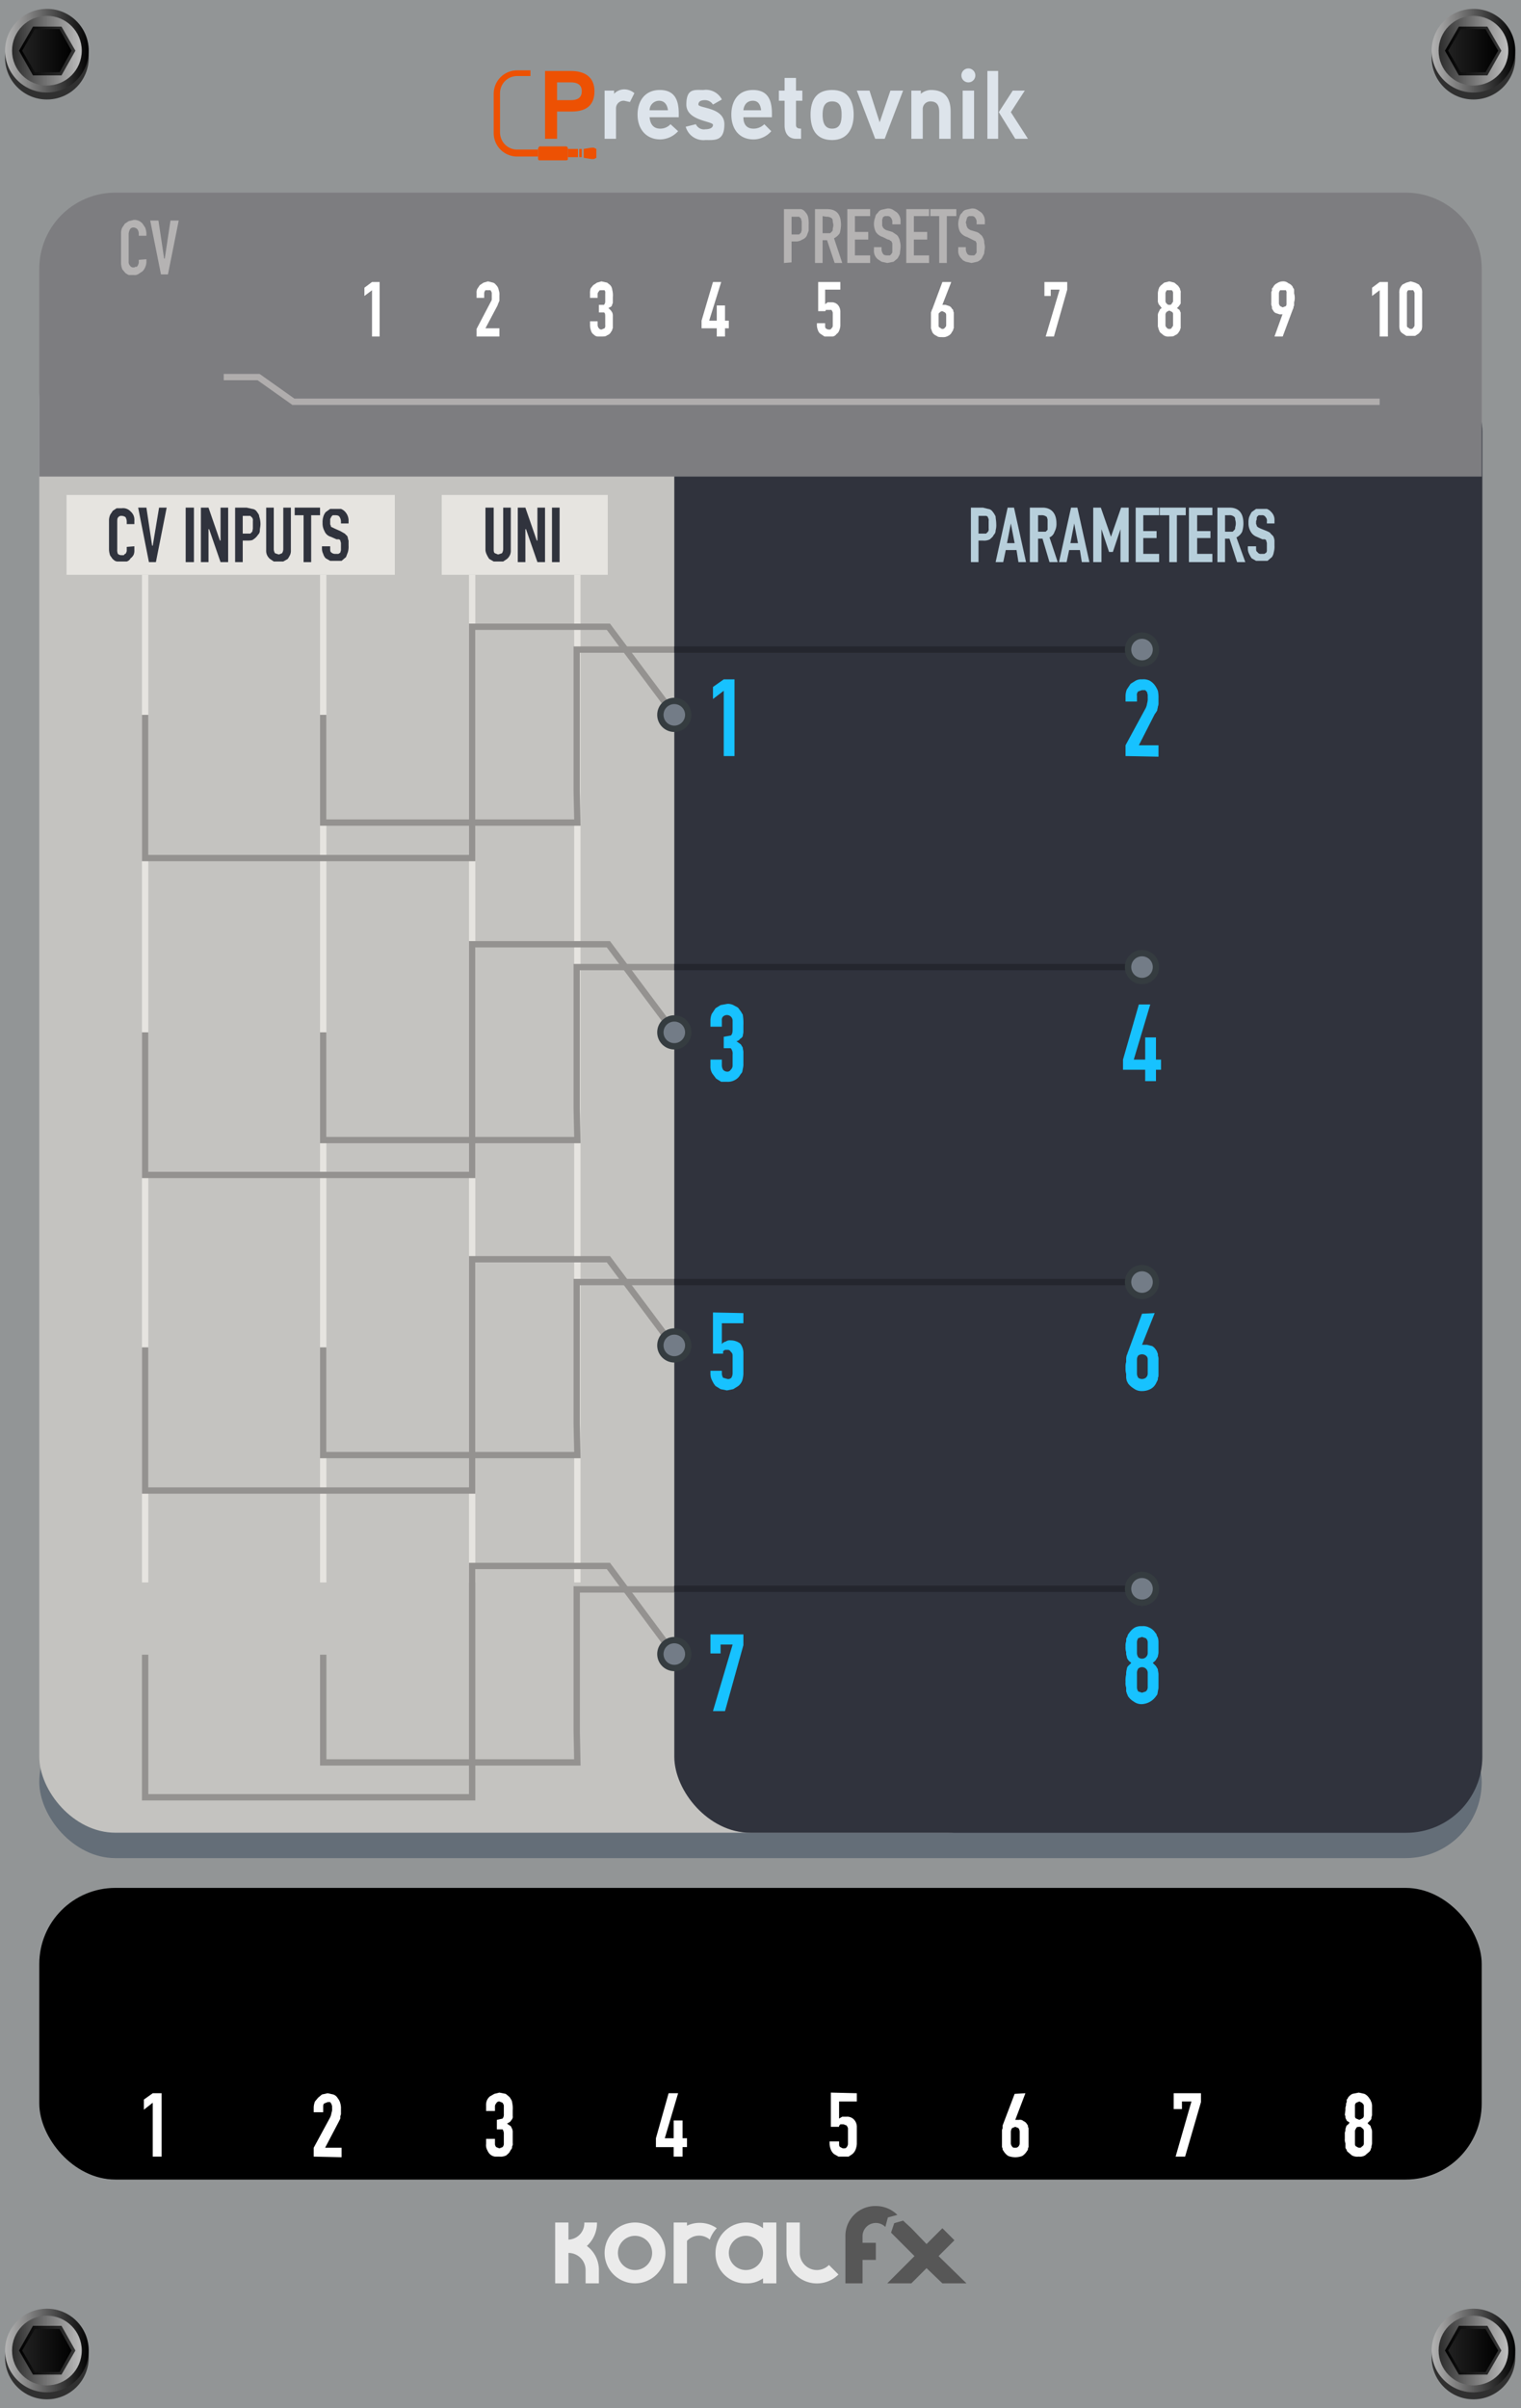 <svg id="95f8a239-7cdf-4f8f-8a7d-9735ee0b19f3" data-name="svg8" xmlns="http://www.w3.org/2000/svg" xmlns:xlink="http://www.w3.org/1999/xlink" viewBox="0 0 240 380"><defs><linearGradient id="69740f21-b1d8-4325-a9e2-f2a5f6c8a3b7" x1="0.78" y1="8.02" x2="14.07" y2="8.02" gradientUnits="userSpaceOnUse"><stop offset="0" stop-color="#b5b5b5"/><stop offset="1"/></linearGradient><linearGradient id="03af7b22-f664-4360-bd1a-6dfc35a432f5" x1="12.94" y1="8.02" x2="1.9" y2="8.02" gradientUnits="userSpaceOnUse"><stop offset="0" stop-color="#bfbfbf"/><stop offset="1" stop-color="#2b2b2b"/></linearGradient><linearGradient id="2e05e60b-076d-48d5-9c9e-afe410bfeec7" x1="11.89" y1="8.02" x2="2.95" y2="8.02" gradientUnits="userSpaceOnUse"><stop offset="0" stop-color="#363636"/><stop offset="1"/></linearGradient><linearGradient id="c269f3cc-ecd1-49ae-b9ef-fd258231bf31" x1="3.5" y1="8.02" x2="11.35" y2="8.02" gradientUnits="userSpaceOnUse"><stop offset="0" stop-color="#212121"/><stop offset="1"/></linearGradient><linearGradient id="0c3f29e9-9086-497e-a694-9e63e00e95cd" x1="0.78" y1="370.86" x2="14.07" y2="370.86" xlink:href="#69740f21-b1d8-4325-a9e2-f2a5f6c8a3b7"/><linearGradient id="c774ef28-f01b-40fa-9c84-8ffa71bc3af4" x1="12.94" y1="370.86" x2="1.9" y2="370.86" xlink:href="#03af7b22-f664-4360-bd1a-6dfc35a432f5"/><linearGradient id="4f1e0106-babc-4803-8a21-4a1ce221ecd0" x1="11.89" y1="370.86" x2="2.95" y2="370.86" xlink:href="#2e05e60b-076d-48d5-9c9e-afe410bfeec7"/><linearGradient id="192e0a8a-0c04-43a8-be07-1bbf8f7b3978" x1="3.5" y1="370.86" x2="11.35" y2="370.86" xlink:href="#c269f3cc-ecd1-49ae-b9ef-fd258231bf31"/><linearGradient id="afdcbed3-4758-46ff-a705-de44ce72efea" x1="225.82" y1="8.02" x2="239.12" y2="8.02" xlink:href="#69740f21-b1d8-4325-a9e2-f2a5f6c8a3b7"/><linearGradient id="09c8a0b4-8751-46b7-8df7-c1af09d3cda7" x1="237.99" y1="8.02" x2="226.95" y2="8.02" xlink:href="#03af7b22-f664-4360-bd1a-6dfc35a432f5"/><linearGradient id="f45f8d45-abc0-43d9-a224-295b34879ea3" x1="236.94" y1="8.02" x2="228" y2="8.02" xlink:href="#2e05e60b-076d-48d5-9c9e-afe410bfeec7"/><linearGradient id="ea86f5df-e260-4dc3-89ff-b44cc9c03de7" x1="228.55" y1="8.02" x2="236.39" y2="8.02" xlink:href="#c269f3cc-ecd1-49ae-b9ef-fd258231bf31"/><linearGradient id="22c99797-a683-4036-834d-9bb1a9048306" x1="225.82" y1="370.86" x2="239.12" y2="370.86" xlink:href="#69740f21-b1d8-4325-a9e2-f2a5f6c8a3b7"/><linearGradient id="2f35f595-1d5d-48c7-985f-eb509092f627" x1="237.99" y1="370.86" x2="226.95" y2="370.86" xlink:href="#03af7b22-f664-4360-bd1a-6dfc35a432f5"/><linearGradient id="24717c78-2d4d-4c99-9f0f-a35334a39975" x1="236.94" y1="370.86" x2="228" y2="370.86" xlink:href="#2e05e60b-076d-48d5-9c9e-afe410bfeec7"/><linearGradient id="4b9b82a9-f4b6-41fd-9d75-ed1644da6b06" x1="228.55" y1="370.86" x2="236.39" y2="370.86" xlink:href="#c269f3cc-ecd1-49ae-b9ef-fd258231bf31"/></defs><title>Presetovnik-Light</title><path id="48ec9b60-3365-497c-8793-e19c12dfab35" data-name="rect817" d="M0,0H240V380H0Z" transform="translate(0 0)" style="fill:#929596"/><circle cx="7.4" cy="9.1" r="6.6" style="fill:#303030"/><circle cx="7.4" cy="8" r="6.6" style="fill:url(#69740f21-b1d8-4325-a9e2-f2a5f6c8a3b7)"/><circle cx="7.4" cy="8" r="5.5" style="fill:url(#03af7b22-f664-4360-bd1a-6dfc35a432f5)"/><polygon points="9.7 4.2 5.2 4.2 3 8 5.2 11.9 9.7 11.9 11.9 8 9.7 4.2" style="fill:url(#2e05e60b-076d-48d5-9c9e-afe410bfeec7)"/><polygon points="9.4 4.6 5.5 4.6 3.5 8 5.5 11.4 9.4 11.4 11.3 8 9.4 4.6" style="fill:url(#c269f3cc-ecd1-49ae-b9ef-fd258231bf31)"/><circle cx="7.4" cy="372" r="6.6" style="fill:#303030"/><circle cx="7.4" cy="370.9" r="6.6" style="fill:url(#0c3f29e9-9086-497e-a694-9e63e00e95cd)"/><circle cx="7.4" cy="370.9" r="5.5" style="fill:url(#c774ef28-f01b-40fa-9c84-8ffa71bc3af4)"/><polygon points="9.7 367 5.2 367 3 370.9 5.2 374.7 9.7 374.7 11.9 370.9 9.7 367" style="fill:url(#4f1e0106-babc-4803-8a21-4a1ce221ecd0)"/><polygon points="9.4 367.5 5.5 367.5 3.5 370.9 5.5 374.3 9.4 374.3 11.3 370.9 9.4 367.5" style="fill:url(#192e0a8a-0c04-43a8-be07-1bbf8f7b3978)"/><circle cx="232.5" cy="9.1" r="6.6" style="fill:#303030"/><circle cx="232.5" cy="8" r="6.6" style="fill:url(#afdcbed3-4758-46ff-a705-de44ce72efea)"/><circle cx="232.5" cy="8" r="5.5" style="fill:url(#09c8a0b4-8751-46b7-8df7-c1af09d3cda7)"/><polygon points="234.7 4.2 230.2 4.2 228 8 230.2 11.9 234.7 11.9 236.9 8 234.7 4.2" style="fill:url(#f45f8d45-abc0-43d9-a224-295b34879ea3)"/><polygon points="234.4 4.6 230.5 4.6 228.5 8 230.5 11.4 234.4 11.4 236.4 8 234.4 4.6" style="fill:url(#ea86f5df-e260-4dc3-89ff-b44cc9c03de7)"/><circle cx="232.5" cy="372" r="6.6" style="fill:#303030"/><circle cx="232.5" cy="370.9" r="6.6" style="fill:url(#22c99797-a683-4036-834d-9bb1a9048306)"/><circle cx="232.5" cy="370.9" r="5.5" style="fill:url(#2f35f595-1d5d-48c7-985f-eb509092f627)"/><polygon points="234.7 367 230.2 367 228 370.9 230.2 374.7 234.7 374.7 236.9 370.9 234.7 367" style="fill:url(#24717c78-2d4d-4c99-9f0f-a35334a39975)"/><polygon points="234.4 367.5 230.5 367.5 228.5 370.9 230.5 374.3 234.4 374.3 236.4 370.9 234.4 367.5" style="fill:url(#4b9b82a9-f4b6-41fd-9d75-ed1644da6b06)"/><path d="M84.9,24.7H81.6A3.7,3.7,0,0,1,77.9,21V14.8a3.7,3.7,0,0,1,3.7-3.7h2.1V12H81.6a2.7,2.7,0,0,0-2.7,2.7v6.2a2.7,2.7,0,0,0,2.7,2.7h3.3Z" transform="translate(0 0)" style="fill:#ed5103"/><rect x="89.6" y="23.5" width="1.6" height="1.3" style="fill:#ed5103"/><path d="M89.3,25.3H85.1c-.1,0-.2-.1-.2-.3V23.4l.2-.3h4.2a.3.3,0,0,1,.3.3v1.8C89.6,25.2,89.5,25.3,89.3,25.3Z" transform="translate(0 0)" style="fill:#ed5103"/><rect x="91.4" y="23.5" width="0.4" height="1.3" style="fill:#ed5103"/><polygon points="93.7 23.3 93.3 23.3 92.1 23.5 92.1 24.9 93.3 25.1 93.7 25.1 94.1 24.9 94.1 23.5 93.7 23.3" style="fill:#ed5103"/><path d="M90.2,17.6H87.9v4.3H86V11.2h4.1c2.1,0,3.7.9,3.7,3.2S92.4,17.6,90.2,17.6ZM90.1,13H87.9v2.8h2.2c.9,0,1.7-.3,1.7-1.4S91,13,90.1,13Z" transform="translate(0 0)" style="fill:#ed5103"/><path d="M99.4,16.1l-.9-.2a1.2,1.2,0,0,0-1.3,1.2v4.8H95.4V14.3h1.5v.5a2.2,2.2,0,0,1,1.6-.7,2.5,2.5,0,0,1,1.6.6Z" transform="translate(0 0)" style="fill:#dde4eb"/><path d="M107.1,18.5h-4.6c.1,1.1.6,1.8,1.7,1.8a2.2,2.2,0,0,0,1.6-.7l1.2,1.1a3.9,3.9,0,0,1-2.8,1.3c-2.3,0-3.6-1.7-3.6-3.9s1.2-3.9,3.5-3.9,3,1.5,3,3.7Zm-1.7-1.1c-.1-.8-.5-1.5-1.4-1.5a1.5,1.5,0,0,0-1.5,1.5Z" transform="translate(0 0)" style="fill:#dde4eb"/><path d="M111.3,22.1a2.9,2.9,0,0,1-3.1-2.1l1.6-.4a1.4,1.4,0,0,0,1.5.8c.4,0,1.2-.1,1.2-.7s-4.2-.6-4.2-3.2,1.3-2.3,2.7-2.3a2.8,2.8,0,0,1,2.9,1.5l-1.4.8a1.5,1.5,0,0,0-1.3-.7c-.4,0-1,.1-1,.7s4.1.4,4.1,3.1S112.8,22.1,111.3,22.1Z" transform="translate(0 0)" style="fill:#dde4eb"/><path d="M121.8,18.5h-4.5c0,1.1.5,1.8,1.6,1.8a2.4,2.4,0,0,0,1.7-.7l1.1,1.1a3.7,3.7,0,0,1-2.8,1.3c-2.3,0-3.5-1.7-3.5-3.9s1.1-3.9,3.4-3.9,3,1.5,3,3.7Zm-1.7-1.1c-.1-.8-.4-1.5-1.3-1.5s-1.4.6-1.5,1.5Z" transform="translate(0 0)" style="fill:#dde4eb"/><path d="M126.6,15.9h-1v3.8c0,.4.2.6.8.6v1.6h-.8c-1.2,0-1.8-.9-1.8-2.1V15.9h-.9V14.3h.9v-2h1.8v2h1Z" transform="translate(0 0)" style="fill:#dde4eb"/><path d="M131.3,22.1c-2.5,0-3.4-1.7-3.4-4s.9-3.9,3.4-3.9,3.4,1.7,3.4,3.9S133.7,22.1,131.3,22.1Zm0-6.1c-1.3,0-1.5,1.1-1.5,2.1s.2,2.2,1.5,2.2,1.5-1.1,1.5-2.2S132.6,16,131.3,16Z" transform="translate(0 0)" style="fill:#dde4eb"/><path d="M142.5,14.3l-2.9,7.6h-1.5l-2.9-7.6h2l1.6,5,1.7-5Z" transform="translate(0 0)" style="fill:#dde4eb"/><path d="M150,21.9h-1.8V17.7c0-1-.3-1.7-1.4-1.7a1.2,1.2,0,0,0-1.2,1.2v4.7h-1.8V14.3h1.5v.5a2.5,2.5,0,0,1,1.6-.6c2.2,0,3.1,1.3,3.1,3.4Z" transform="translate(0 0)" style="fill:#dde4eb"/><path d="M152.8,13a1.1,1.1,0,0,1,0-2.2,1.1,1.1,0,0,1,0,2.2Zm.9,8.9h-1.8V14.3h1.8Z" transform="translate(0 0)" style="fill:#dde4eb"/><path d="M157.5,21.9h-1.7V11.2h1.7Zm4.7,0h-2l-2.6-4.2,2.2-3.4h1.9l-2.2,3.4Z" transform="translate(0 0)" style="fill:#dde4eb"/><rect x="6.2" y="269.2" width="227.6" height="24" rx="12" ry="12" style="fill:#646e78"/><rect x="6.2" y="51" width="155.4" height="238.19" rx="12" ry="12" style="fill:#c4c3c0"/><line x1="22.9" y1="90.7" x2="22.9" y2="249.7" style="fill:none;stroke:#e6e4e0;stroke-miterlimit:10"/><line x1="51" y1="90.7" x2="51" y2="249.7" style="fill:none;stroke:#e6e4e0;stroke-miterlimit:10"/><line x1="74.5" y1="90.7" x2="74.5" y2="249.7" style="fill:none;stroke:#e6e4e0;stroke-miterlimit:10"/><line x1="91.1" y1="90.7" x2="91.1" y2="249.7" style="fill:none;stroke:#e6e4e0;stroke-miterlimit:10"/><polyline points="51 112.8 51 129.8 91.1 129.8 91 124.8 91 102.5 106.4 102.5" style="fill:none;stroke:#949290;stroke-miterlimit:10"/><polyline points="22.9 112.8 22.9 135.4 74.5 135.4 74.5 125.2 74.5 98.9 96 98.9 106.4 112.8" style="fill:none;stroke:#949290;stroke-miterlimit:10"/><polyline points="51 162.9 51 179.9 91.1 179.9 91 174.9 91 152.6 106.4 152.6" style="fill:none;stroke:#949290;stroke-miterlimit:10"/><polyline points="22.9 162.9 22.9 185.4 74.5 185.4 74.5 175.3 74.5 149 96 149 106.4 162.9" style="fill:none;stroke:#949290;stroke-miterlimit:10"/><polyline points="51 212.6 51 229.6 91.1 229.6 91 224.6 91 202.3 106.4 202.3" style="fill:none;stroke:#949290;stroke-miterlimit:10"/><polyline points="22.9 212.6 22.9 235.2 74.5 235.2 74.5 225.1 74.5 198.7 96 198.7 106.4 212.6" style="fill:none;stroke:#949290;stroke-miterlimit:10"/><polyline points="51 261.1 51 278.1 91.1 278.1 91 273.1 91 250.8 106.4 250.8" style="fill:none;stroke:#949290;stroke-miterlimit:10"/><polyline points="22.9 261.1 22.9 283.6 74.5 283.6 74.5 273.5 74.5 247.1 96 247.1 106.4 261.1" style="fill:none;stroke:#949290;stroke-miterlimit:10"/><rect x="6.2" y="297.9" width="227.6" height="46.02" rx="12" ry="12"/><rect x="106.4" y="56.1" width="127.5" height="233.1" rx="12" ry="12" style="fill:#30333d"/><line x1="106.4" y1="102.5" x2="180.2" y2="102.5" style="fill:none;stroke:#24262e;stroke-miterlimit:10"/><line x1="106.4" y1="152.6" x2="180.2" y2="152.6" style="fill:none;stroke:#24262e;stroke-miterlimit:10"/><line x1="106.4" y1="202.3" x2="180.2" y2="202.3" style="fill:none;stroke:#24262e;stroke-miterlimit:10"/><line x1="106.4" y1="250.7" x2="180.2" y2="250.7" style="fill:none;stroke:#24262e;stroke-miterlimit:10"/><path d="M18.2,30.4H221.8a12,12,0,0,1,12,12V75.2a0,0,0,0,1,0,0H6.2a0,0,0,0,1,0,0V42.4A12,12,0,0,1,18.2,30.4Z" style="fill:#7d7d80"/><polyline points="35.3 59.5 40.8 59.5 46.3 63.4 217.7 63.4" style="fill:none;stroke:#b0adad;stroke-miterlimit:10"/><path d="M58.7,53.1V45.8l-1.2.9V45.4l1.2-.9h1.2v8.6Z" transform="translate(0 0)" style="fill:#fff"/><path d="M75.2,53.1V51.9l2.2-4.2c.1-.2.2-.3.2-.5v-.9a.4.4,0,0,0-.1-.3.2.2,0,0,0-.2-.2h-.7a.8.8,0,0,0-.2.5V47H75.2v-.7a1.5,1.5,0,0,1,.1-.7l.4-.6.6-.4.7-.2.8.2c.3.1.4.3.6.5a1.5,1.5,0,0,1,.3.7,1.9,1.9,0,0,1,.1.8v.9c-.1.1-.1.3-.2.4a1.7,1.7,0,0,1-.2.5l-1.8,3.4h2.2v1.3Z" transform="translate(0 0)" style="fill:#fff"/><path d="M94.5,48.1h.8a.8.8,0,0,0,.2-.6V46.3a.7.7,0,0,0-.1-.5h-.5c-.2,0-.4,0-.4.2a.5.5,0,0,0-.2.4V47H93.1v-.7a2.2,2.2,0,0,1,.1-.8l.4-.5.6-.4.7-.2.9.2.5.4.2.3c0,.1.1.2.1.4a3.5,3.5,0,0,1,.1,1.2v.7c0,.2,0,.3-.1.4a.5.5,0,0,1-.2.4l-.4.2.4.4.2.3a1.3,1.3,0,0,1,.1.6v1.9a.4.4,0,0,0-.1.3l-.2.3a1,1,0,0,1-.6.5c-.2.2-.5.2-.9.2h-.6a.9.9,0,0,1-.6-.3,1,1,0,0,1-.4-.5,2.9,2.9,0,0,1-.2-.9v-.7h1.2v.6a.8.8,0,0,0,.2.5.5.5,0,0,0,.4.2l.5-.2a.7.7,0,0,0,.1-.5V50c0-.3,0-.6-.2-.7h-.8Z" transform="translate(0 0)" style="fill:#fff"/><path d="M113.1,53.1V51.8h-2.4V50.6l1.8-6.1h1.3l-1.9,6.1h1.2V48.2h1.3v2.4h.6v1.2h-.6v1.3Z" transform="translate(0 0)" style="fill:#fff"/><path d="M132.6,44.5v1.2h-2.4V48l.4-.3h.6a1.3,1.3,0,0,1,1,.4,1.6,1.6,0,0,1,.4,1.1v2.2a2.4,2.4,0,0,1-.2.8,1,1,0,0,1-.4.5.9.9,0,0,1-.6.4h-1.3l-.6-.4a1,1,0,0,1-.4-.5,2.4,2.4,0,0,1-.2-.8v-.4h1.3v.3c0,.3,0,.4.1.5s.3.2.5.2.3,0,.4-.2a.5.5,0,0,0,.2-.4v-2c0-.2-.1-.3-.2-.5h-.9c0,.1,0,.1-.1.2h-1.1V44.5Z" transform="translate(0 0)" style="fill:#fff"/><path d="M150.1,44.5l-1.4,3.6h.5l.6.2a.8.8,0,0,1,.4.4l.2.2a.8.8,0,0,0,.1.4v2.5a.4.4,0,0,0-.1.3l-.2.3a1.2,1.2,0,0,1-.6.6,1.5,1.5,0,0,1-.9.2c-.4,0-.7,0-.9-.2a1.3,1.3,0,0,1-.7-.6c0-.1-.1-.2-.1-.3s-.1-.2-.1-.3V49.5c0-.2,0-.3.1-.4a.4.4,0,0,1,.1-.3l1.6-4.3Zm-.8,5.2a.5.5,0,0,0-.2-.4l-.4-.2a.5.5,0,0,0-.4.2c-.2.1-.2.2-.2.4v1.6c0,.2,0,.3.2.4s.2.2.4.2a.4.4,0,0,0,.4-.2.5.5,0,0,0,.2-.4Z" transform="translate(0 0)" style="fill:#fff"/><path d="M165,53.1l2.2-7.4h-1.4v1h-1V44.5h3.6v1.2l-2.1,7.4Z" transform="translate(0 0)" style="fill:#fff"/><path d="M182.7,46.7v-.5a4.3,4.3,0,0,1,.1-.5c0-.1.1-.2.1-.3s.2-.2.2-.3l.6-.5.8-.2.8.2.6.5.2.3a.4.4,0,0,1,.1.3.7.7,0,0,1,.1.5v1.7l-.2.3c-.1.1-.2.3-.4.4l.4.3c.1.1.1.3.2.4v2.5a.4.4,0,0,0-.1.3l-.2.3a1,1,0,0,1-.6.5c-.2.2-.5.2-.9.2a1.3,1.3,0,0,1-.9-.2l-.6-.5c0-.1-.1-.2-.1-.3a.4.4,0,0,1-.1-.3.9.9,0,0,1-.1-.5V49.9a1.1,1.1,0,0,1,.1-.6l.2-.4c0-.1.2-.2.3-.3l-.3-.4c-.1-.1-.2-.2-.2-.3a.9.9,0,0,1-.1-.5Zm2.4-.4a.6.6,0,0,0-.2-.5h-.8c-.1.2-.2.3-.2.5v1.2a.5.5,0,0,0,.2.4.4.4,0,0,0,.4.2c.2,0,.3,0,.4-.2s.2-.2.2-.4Zm0,3.3a.4.4,0,0,0-.2-.4l-.4-.2-.4.2a.8.8,0,0,0-.2.4v1.7a.5.5,0,0,0,.2.4.4.4,0,0,0,.4.2c.2,0,.3,0,.4-.2s.2-.2.2-.4Z" transform="translate(0 0)" style="fill:#fff"/><path d="M201.1,53.1l1.3-3.6h0c0,.1-.1.1-.2.1h-.3l-.6-.2a.8.8,0,0,1-.4-.4l-.2-.3v-.3a1.1,1.1,0,0,1-.1-.6V46.3c0-.2,0-.3.1-.4v-.4c.1,0,.1-.1.2-.2a1.2,1.2,0,0,1,.6-.6,1.6,1.6,0,0,1,.9-.3,1.2,1.2,0,0,1,.9.3,1.3,1.3,0,0,1,.7.6.3.3,0,0,0,.1.2c.1.1.1.2.1.4v.4a2.5,2.5,0,0,1,0,1.4v.4a.4.4,0,0,1-.1.3.6.6,0,0,1-.1.4l-1.6,4.3Zm.7-5.2a.8.8,0,0,0,.2.4l.4.2.5-.2a.6.6,0,0,0,.1-.4V46.3a.7.7,0,0,0-.1-.5H202a.8.8,0,0,0-.2.5Z" transform="translate(0 0)" style="fill:#fff"/><path d="M217.7,53.1V45.8l-1.2.9V45.4l1.2-.9H219v8.6Z" transform="translate(0 0)" style="fill:#fff"/><path d="M220.8,46.3a1.9,1.9,0,0,1,.1-.8,2.1,2.1,0,0,1,.4-.6l.6-.3.7-.2.7.2.6.3.4.6a1.9,1.9,0,0,1,.1.8v5a2.2,2.2,0,0,1-.1.8l-.4.5-.6.4h-1.4l-.6-.4a1,1,0,0,1-.4-.5,2.2,2.2,0,0,1-.1-.8Zm1.2,5c0,.2,0,.3.2.4s.2.2.4.2.3,0,.4-.2a.5.5,0,0,0,.2-.4v-5c0-.2-.1-.3-.2-.5h-.8a.6.6,0,0,0-.2.5Z" transform="translate(0 0)" style="fill:#fff"/><path d="M24.1,340.3v-8.5l-1.4,1.1v-1.6l1.4-1h1.4v10Z" transform="translate(0 0)" style="fill:#fff"/><path d="M49.5,340.3v-1.4l2.6-4.8a2.5,2.5,0,0,0,.2-.7,1.5,1.5,0,0,0,.1-.7v-.3c0-.2-.1-.3-.1-.4l-.2-.3h-.4l-.5.2c-.2.1-.2.3-.2.6v.8H49.5v-.8a2.9,2.9,0,0,1,.2-.9l.5-.6.6-.5.9-.2.9.2a1.3,1.3,0,0,1,.7.6,2,2,0,0,1,.4.8,2.8,2.8,0,0,1,.1.9v.6a.9.9,0,0,1-.1.5v.4l-.3.6-2.1,4h2.6v1.5Z" transform="translate(0 0)" style="fill:#fff"/><path d="M78.4,334.5l.9-.2a1,1,0,0,0,.2-.7v-1.3c0-.2-.1-.3-.2-.5l-.5-.2a.5.5,0,0,0-.5.3.8.8,0,0,0-.2.4v.8H76.7v-.8a2.2,2.2,0,0,1,.1-.8,1.8,1.8,0,0,1,.5-.7l.7-.4.8-.2,1,.2.6.5.2.3c.1.2.2.3.2.5a4.5,4.5,0,0,1,.1,1.3v.9a.7.7,0,0,1-.1.5l-.3.4-.5.3.6.4.2.4a1.3,1.3,0,0,1,.1.6v1.7a.7.7,0,0,1-.1.5c0,.2,0,.3-.1.4l-.2.3c-.1.3-.4.5-.6.7a2,2,0,0,1-1.1.2h-.7a1.5,1.5,0,0,1-.7-.3,1.8,1.8,0,0,1-.5-.7,1.6,1.6,0,0,1-.2-1v-.8h1.4v.7a.8.8,0,0,0,.2.6l.5.2.5-.2a.8.8,0,0,0,.2-.6v-1.4a1.3,1.3,0,0,0-.2-.8h-.9Z" transform="translate(0 0)" style="fill:#fff"/><path d="M106.3,340.3v-1.5h-2.8v-1.4l2-7.1H107l-2.1,7.1h1.4v-2.8h1.4v2.8h.7v1.4h-.7v1.5Z" transform="translate(0 0)" style="fill:#fff"/><path d="M135.2,330.3v1.3h-2.8v2.7l.5-.3h.7a1.5,1.5,0,0,1,1.1.4,1.7,1.7,0,0,1,.5,1.3v2.6a2.9,2.9,0,0,1-.2.9,1.8,1.8,0,0,1-.5.7l-.6.4h-1.6l-.7-.4a1.8,1.8,0,0,1-.5-.7,2.9,2.9,0,0,1-.2-.9v-.4h1.5v.3c0,.3,0,.5.2.6s.3.2.5.2.4,0,.5-.2a.8.8,0,0,0,.2-.5v-2.4c0-.2-.1-.3-.2-.5l-.5-.2h-.5c-.1.1-.1.2-.2.2v.2h-1.3v-5.4Z" transform="translate(0 0)" style="fill:#fff"/><path d="M161.8,330.3l-1.6,4.2h.6a.8.8,0,0,1,.7.2,1,1,0,0,1,.5.4l.2.3a.6.6,0,0,0,.1.4v3a.6.6,0,0,0-.1.4l-.2.3a2.3,2.3,0,0,1-.7.7,3.1,3.1,0,0,1-2.2,0,2.3,2.3,0,0,1-.7-.7l-.2-.3a.6.6,0,0,0-.1-.4v-2.6c0-.2.1-.3.1-.4v-.4l1.9-5Zm-.9,6.1a1.1,1.1,0,0,0-.2-.6l-.5-.2-.5.2a1.1,1.1,0,0,0-.2.6v1.8a.8.8,0,0,0,.2.5c.1.2.3.2.5.2a.6.6,0,0,0,.5-.2.8.8,0,0,0,.2-.5Z" transform="translate(0 0)" style="fill:#fff"/><path d="M185.5,340.3l2.5-8.7h-1.5v1.2h-1.3v-2.5h4.3v1.4l-2.5,8.6Z" transform="translate(0 0)" style="fill:#fff"/><path d="M212.3,332.9a1.5,1.5,0,0,1,.1-.7.7.7,0,0,1,.1-.5v-.4c.1-.1.2-.2.2-.3a1.9,1.9,0,0,1,.7-.6l1-.2.9.2a1.9,1.9,0,0,1,.7.6l.2.3c.1.1.1.3.2.4a4.3,4.3,0,0,1,.1.5v1.5c0,.2-.1.3-.1.5s-.1.3-.2.4l-.4.4c.1.2.3.3.4.4s.1.3.2.5.1.4.1.6v1.7c0,.2-.1.4-.1.6s-.1.2-.1.3-.1.3-.2.4l-.7.6a1.6,1.6,0,0,1-1,.2,1.8,1.8,0,0,1-1.1-.2l-.7-.6c-.1-.1-.1-.3-.2-.4s-.1-.2-.1-.3v-.6a1.5,1.5,0,0,1-.1-.7v-1a1.3,1.3,0,0,0,.1-.6c.1-.2.1-.4.2-.5s.3-.2.4-.4-.3-.2-.4-.4-.1-.2-.2-.4a.9.9,0,0,0-.1-.5Zm2.9-.6c0-.2-.1-.3-.3-.5l-.4-.2-.5.2a.6.6,0,0,0-.2.5v1.5c0,.2,0,.4.2.5l.5.2.4-.2a.5.5,0,0,0,.3-.5Zm0,4a.5.5,0,0,0-.3-.5.4.4,0,0,0-.4-.2c-.2,0-.4,0-.5.2s-.2.3-.2.5v1.9c0,.2,0,.4.2.5s.3.2.5.2a.4.4,0,0,0,.4-.2.5.5,0,0,0,.3-.5Z" transform="translate(0 0)" style="fill:#fff"/><path d="M114.2,119.3V109l-1.7,1.3v-1.9l1.7-1.2h1.7v12.1Z" transform="translate(0 0)" style="fill:#17c2ff"/><path d="M177.6,119.3v-1.7l3.2-5.9a2.5,2.5,0,0,0,.2-.7,2.5,2.5,0,0,0,.1-.9v-.4c0-.2-.1-.3-.1-.5l-.3-.3h-.5l-.6.2a.8.8,0,0,0-.2.7v.9h-1.8v-.9a3,3,0,0,1,.2-1l.6-.9.8-.5a1.8,1.8,0,0,1,1-.2,2.2,2.2,0,0,1,1.2.2,2.7,2.7,0,0,1,.8.7,4.1,4.1,0,0,1,.5.9,4.9,4.9,0,0,1,.1,1.2v.7a1.3,1.3,0,0,1-.1.6c0,.2-.1.4-.1.6a6.1,6.1,0,0,1-.4.6l-2.5,4.9h3.1v1.8Z" transform="translate(0 0)" style="fill:#17c2ff"/><path d="M114.2,163.6l1.1-.2q.3-.2.3-.9V161a.9.9,0,0,0-1.5-.6.7.7,0,0,0-.2.6v1h-1.8v-1a3,3,0,0,1,.2-1l.6-.9.8-.5,1.1-.2a2,2,0,0,1,1.1.3c.4.2.6.3.7.5l.3.4.3.5a8.1,8.1,0,0,1,.1,1.7v1c0,.3-.1.5-.1.7a.8.8,0,0,1-.4.4.9.9,0,0,1-.6.4l.7.5.3.5c0,.2.1.5.1.7v2.1a3.5,3.5,0,0,1-.1.6,4.3,4.3,0,0,1-.1.5l-.3.4a2,2,0,0,1-.8.8,2.3,2.3,0,0,1-1.3.3h-.9l-.8-.5-.6-.8a2.1,2.1,0,0,1-.3-1.2v-1h1.8v.9a1.4,1.4,0,0,0,.2.7.9.9,0,0,0,.6.3.6.6,0,0,0,.6-.3.9.9,0,0,0,.3-.7v-1.7a1.3,1.3,0,0,0-.3-1h-1.1Z" transform="translate(0 0)" style="fill:#17c2ff"/><path d="M180.7,170.6v-1.8h-3.5v-1.6l2.5-8.7h1.8l-2.6,8.7h1.8v-3.5h1.7v3.5h.8v1.6h-.8v1.8Z" transform="translate(0 0)" style="fill:#17c2ff"/><path d="M117.3,207.2v1.6h-3.4v3.3a.9.9,0,0,1,.6-.4,1.1,1.1,0,0,1,.8-.2,2.5,2.5,0,0,1,1.5.5,2.5,2.5,0,0,1,.5,1.6v3.2a4.3,4.3,0,0,1-.2,1.1,2.1,2.1,0,0,1-.6.8l-.8.5-1,.2-1-.2-.8-.5a3.5,3.5,0,0,1-.5-.8,2.3,2.3,0,0,1-.3-1.1v-.5h1.8v.4a1.4,1.4,0,0,0,.2.7l.7.2a.7.7,0,0,0,.6-.2,1.4,1.4,0,0,0,.2-.7v-2.8a.7.7,0,0,0-.3-.6.5.5,0,0,0-.5-.3h-.4l-.3.2v.4h-1.6v-6.5Z" transform="translate(0 0)" style="fill:#17c2ff"/><path d="M182.2,207.2l-2,5h.8l.8.2a1.7,1.7,0,0,1,.6.6.8.8,0,0,1,.2.4.7.7,0,0,1,.1.5,1.5,1.5,0,0,1,.1.7v2.2c0,.3,0,.5-.1.6a.7.7,0,0,1-.1.5l-.2.4a2,2,0,0,1-.9.9,2.8,2.8,0,0,1-1.3.3,2,2,0,0,1-1.3-.4,3.2,3.2,0,0,1-.9-.8l-.2-.4a4.3,4.3,0,0,1-.1-.5v-.6a3.1,3.1,0,0,1-.1-1,2.5,2.5,0,0,1,.1-.9v-.6a4.3,4.3,0,0,1,.1-.5c.1-.1.1-.3.2-.5l2.2-6Zm-1.1,7.3a.7.7,0,0,0-.3-.6,1,1,0,0,0-1.2,0,1.1,1.1,0,0,0-.2.6v2.3a1.4,1.4,0,0,0,.2.6,1,1,0,0,0,1.2,0,.9.9,0,0,0,.3-.6Z" transform="translate(0 0)" style="fill:#17c2ff"/><path d="M112.5,270l3.1-10.5h-1.9v1.4h-1.6v-3h5.2v1.7L114.4,270Z" transform="translate(0 0)" style="fill:#17c2ff"/><path d="M177.6,259.8a1.9,1.9,0,0,1,.1-.8c0-.3,0-.5.1-.6s.1-.3.2-.5l.3-.4a2.7,2.7,0,0,1,.8-.7,2.2,2.2,0,0,1,1.1-.2,2,2,0,0,1,1.1.2,2.2,2.2,0,0,1,.9.7l.3.4c0,.2.1.3.2.5a3.5,3.5,0,0,1,.1.6v1.7c0,.3-.1.5-.1.7l-.3.5c-.1.2-.3.3-.5.5l.5.5.3.5c0,.3.1.5.1.8v2.1c0,.2-.1.5-.1.6a4.3,4.3,0,0,1-.1.5l-.3.4a2.9,2.9,0,0,1-2.1,1.1,2,2,0,0,1-1.3-.4,2.7,2.7,0,0,1-.8-.7.8.8,0,0,1-.2-.4c-.1-.1-.1-.3-.2-.5v-.6a2.2,2.2,0,0,1-.1-.9,4.1,4.1,0,0,1,.1-1.2,2.2,2.2,0,0,1,.1-.8.8.8,0,0,1,.2-.5l.5-.5c-.2-.2-.4-.3-.5-.5a.8.8,0,0,1-.2-.5,1.5,1.5,0,0,1-.1-.7A2.2,2.2,0,0,1,177.6,259.8Zm3.5-.7a.9.9,0,0,0-.3-.6l-.6-.2-.6.2a1.4,1.4,0,0,0-.2.6v1.8a1.4,1.4,0,0,0,.2.6.9.9,0,0,0,1.5-.6Zm0,4.8a.9.9,0,0,0-1.5-.6,1.4,1.4,0,0,0-.2.6v2.4a1.4,1.4,0,0,0,.2.6l.6.2.6-.2a.9.9,0,0,0,.3-.6Z" transform="translate(0 0)" style="fill:#17c2ff"/><rect x="10.5" y="78.1" width="51.8" height="12.6" style="fill:#e6e4e0"/><rect x="69.7" y="78.1" width="26.2" height="12.6" style="fill:#e6e4e0"/><path d="M21.2,86.2v.6a1.7,1.7,0,0,1-.1.7,1.5,1.5,0,0,1-.5.6,1,1,0,0,1-.6.5H18.5a.9.9,0,0,1-.6-.3c-.2-.1-.3-.4-.5-.6a3,3,0,0,1-.2-1V82a2.4,2.4,0,0,1,.2-.8l.4-.6.6-.4h.8a1.6,1.6,0,0,1,1.4.5,1.8,1.8,0,0,1,.5.7,1.9,1.9,0,0,1,.1.8v.5H20v-.4a1.4,1.4,0,0,0-.2-.7,1.1,1.1,0,0,0-.6-.2.6.6,0,0,0-.6.3c-.1.1-.1.4-.1.7v4.3a1.5,1.5,0,0,0,.1.7.8.8,0,0,0,.6.2h.3c.1,0,.1-.1.2-.2a.2.2,0,0,0,.2-.2.6.6,0,0,0,.1-.4v-.5Z" transform="translate(0 0)" style="fill:#30333d"/><path d="M26.3,80.1l-1.7,8.6H23.5l-1.7-8.6h1.3l.9,6h.1l1-6Z" transform="translate(0 0)" style="fill:#30333d"/><path d="M29.3,88.7V80.1h1.3v8.6Z" transform="translate(0 0)" style="fill:#30333d"/><path d="M31.7,88.7V80.1h1.2l1.8,5.2h.1V80.1H36v8.6H34.8L33,83.5h-.1v5.2Z" transform="translate(0 0)" style="fill:#30333d"/><path d="M37.1,88.7V80.1h1.8l.9.2a1,1,0,0,1,.7.4c.2.3.4.5.4.8a3.7,3.7,0,0,1,.2,1.2c0,.4-.1.7-.1,1s-.1.5-.3.7a2.3,2.3,0,0,1-.7.7c-.2.2-.6.2-1.1.2h-.6v3.4Zm1.2-7.4v2.9h1.2l.3-.3a4.3,4.3,0,0,0,.1-.5V82.2a.7.7,0,0,0-.1-.5l-.3-.3H38.3Z" transform="translate(0 0)" style="fill:#30333d"/><path d="M45.9,80.1v6.7a1.7,1.7,0,0,1-.1.7,4.3,4.3,0,0,1-.4.7l-.7.4H43.2l-.6-.4a1.8,1.8,0,0,1-.5-.7,1.7,1.7,0,0,1-.1-.7V80.1h1.2v6.5a1.2,1.2,0,0,0,.2.7l.6.2.5-.2a1.2,1.2,0,0,0,.2-.7V80.1Z" transform="translate(0 0)" style="fill:#30333d"/><path d="M47.9,88.7V81.3H46.5V80.1h4v1.2H49.1v7.4Z" transform="translate(0 0)" style="fill:#30333d"/><path d="M55,82.6H53.8v-.3a1.4,1.4,0,0,0-.2-.7c-.1-.2-.3-.3-.7-.3h-.4l-.2.2-.2.4v.8c0,.1.1.2.1.3s.1.2.2.2l.4.2.9.4.7.4.4.4c.1.2.1.5.2.7v.8a3.1,3.1,0,0,1-.1,1l-.3.8-.7.6H52.1l-.7-.4a1.6,1.6,0,0,1-.4-.7,1.9,1.9,0,0,1-.2-.8v-.4h1.3v.3c0,.3,0,.5.1.6a.9.9,0,0,0,.7.3h.5l.3-.2c0-.1.1-.3.1-.4V85.7c0-.1-.1-.3-.1-.4s-.1-.1-.2-.2h-.4l-.9-.4a1.5,1.5,0,0,1-1-.9,2.5,2.5,0,0,1-.3-1.3,2.8,2.8,0,0,1,.1-.9,2,2,0,0,1,.4-.8l.7-.5h1.7a1.8,1.8,0,0,1,.7.5A2.1,2.1,0,0,1,55,82Z" transform="translate(0 0)" style="fill:#30333d"/><path d="M23.1,40.9v.5a2.4,2.4,0,0,1-.2.8,2.1,2.1,0,0,1-.4.6l-.6.4a1.1,1.1,0,0,1-.8.2h-.7c-.2,0-.4-.2-.6-.3l-.5-.6a3,3,0,0,1-.2-1V36.7a1.9,1.9,0,0,1,.2-.8l.4-.6.6-.4.8-.2a1.7,1.7,0,0,1,1.4.6l.4.6a2.9,2.9,0,0,1,.2.9v.4H21.9v-.4a1.4,1.4,0,0,0-.2-.6.9.9,0,0,0-.6-.3.6.6,0,0,0-.6.3,1.9,1.9,0,0,0-.2.7v4.4a.8.8,0,0,0,.2.6.6.6,0,0,0,.6.3c.1,0,.2,0,.2-.1h.3l.2-.3c0-.1.1-.2.1-.4v-.4Z" transform="translate(0 0)" style="fill:#b5b3b3"/><path d="M28.2,34.8l-1.7,8.5H25.4l-1.7-8.5H25l.9,6H26l.9-6Z" transform="translate(0 0)" style="fill:#b5b3b3"/><path d="M123.7,41.5V33h2.7a1.2,1.2,0,0,1,.7.5,1.6,1.6,0,0,1,.4.7,4.9,4.9,0,0,1,.1,1.3v.9l-.3.8a1.3,1.3,0,0,1-.7.6,1.8,1.8,0,0,1-1.1.3h-.6v3.3Zm1.2-7.4V37h1.2l.3-.3c0-.1.1-.3.1-.4V35c0-.2-.1-.3-.1-.5l-.3-.3h-1.2Z" transform="translate(0 0)" style="fill:#b5b3b3"/><path d="M128.6,41.5V33h1.9c1.5,0,2.2.8,2.2,2.5a5.1,5.1,0,0,1-.2,1.3,2.4,2.4,0,0,1-.9.8l1.3,3.9h-1.2l-1.2-3.6h-.7v3.6Zm1.2-7.4v2.7H131l.3-.3c.1-.1.1-.2.1-.4a3.5,3.5,0,0,0,.1-.6,4.3,4.3,0,0,0-.1-.5.9.9,0,0,0-.1-.5,1.2,1.2,0,0,0-.9-.3Z" transform="translate(0 0)" style="fill:#b5b3b3"/><path d="M133.7,41.5V33h3.6v1.1h-2.4v2.5H137v1.2h-2.1v2.5h2.4v1.2Z" transform="translate(0 0)" style="fill:#b5b3b3"/><path d="M142.1,35.4h-1.3v-.3a1,1,0,0,0-.2-.7.6.6,0,0,0-.6-.3h-.4l-.3.2c0,.2-.1.3-.1.4v.8a.4.4,0,0,0,.1.3c0,.1.1.2.2.3l.3.2,1,.3.6.4a1,1,0,0,1,.4.5,1.4,1.4,0,0,1,.2.6,2.8,2.8,0,0,1,.1.9c0,.3-.1.7-.1,1a3,3,0,0,1-.4.8l-.6.5-1,.2-.9-.2-.6-.4a1.8,1.8,0,0,1-.5-.7,1.9,1.9,0,0,1-.1-.8v-.4h1.2v.4a1.4,1.4,0,0,0,.2.6c.1.2.3.3.7.3h.4c.2-.1.2-.2.3-.3s.1-.2.1-.4V38.5a.4.4,0,0,0-.1-.3.2.2,0,0,0-.2-.2.5.5,0,0,0-.4-.2l-.8-.4a2,2,0,0,1-1.1-.8,2.8,2.8,0,0,1-.1-2.3,1,1,0,0,1,.4-.7,1,1,0,0,1,.6-.5l.9-.2a1.5,1.5,0,0,1,.9.2l.6.4a1.8,1.8,0,0,1,.6,1.3Z" transform="translate(0 0)" style="fill:#b5b3b3"/><path d="M143,41.5V33h3.6v1.1h-2.4v2.5h2.1v1.2h-2.1v2.5h2.4v1.2Z" transform="translate(0 0)" style="fill:#b5b3b3"/><path d="M148.2,41.5V34.1h-1.4V33h4.1v1.1h-1.5v7.4Z" transform="translate(0 0)" style="fill:#b5b3b3"/><path d="M155.4,35.4h-1.3v-.3a1,1,0,0,0-.2-.7.6.6,0,0,0-.6-.3h-.4l-.3.2c0,.2-.1.3-.1.4s-.1.3-.1.4.1.3.1.4a.4.4,0,0,0,.1.3c0,.1.1.2.2.3l.3.2,1,.3a1.5,1.5,0,0,1,.6.4,1,1,0,0,1,.4.5,1.4,1.4,0,0,1,.2.6c0,.3.1.6.1.9s-.1.7-.1,1l-.4.8a1.8,1.8,0,0,1-.7.5l-.9.2-.9-.2c-.2-.1-.5-.2-.6-.4a1.8,1.8,0,0,1-.5-.7,1.9,1.9,0,0,1-.1-.8v-.4h1.2v.4a1.4,1.4,0,0,0,.2.6c.1.2.3.3.7.3h.4c.2-.1.2-.2.3-.3s.1-.2.1-.4V38.5a.4.4,0,0,0-.1-.3.2.2,0,0,0-.2-.2l-.4-.2-.8-.4a2,2,0,0,1-1.1-.8,2.8,2.8,0,0,1-.1-2.3,1,1,0,0,1,.4-.7,1,1,0,0,1,.6-.5l.9-.2a1.5,1.5,0,0,1,.9.2l.6.4a1.8,1.8,0,0,1,.6,1.3Z" transform="translate(0 0)" style="fill:#b5b3b3"/><path d="M153.2,88.7V80.1h1.9l.8.2a1,1,0,0,1,.7.4,3.5,3.5,0,0,1,.5.8c0,.3.1.7.1,1.2a3.1,3.1,0,0,1-.1,1,.9.9,0,0,1-.3.7c-.1.3-.4.5-.6.7a2,2,0,0,1-1.1.2h-.7v3.4Zm1.2-7.4v2.9h1.2l.3-.3a.7.7,0,0,0,.1-.5V82.2a.7.7,0,0,0-.1-.5q0-.2-.3-.3h-1.2Z" transform="translate(0 0)" style="fill:#b7cfdb"/><path d="M157.1,88.7l1.9-8.6h1l1.9,8.6h-1.2l-.3-1.9h-1.7l-.4,1.9Zm3-3-.6-3.1h0l-.6,3.1Z" transform="translate(0 0)" style="fill:#b7cfdb"/><path d="M162.5,88.7V80.1h2c1.4,0,2.2.9,2.2,2.5a2.5,2.5,0,0,1-.3,1.3,1.4,1.4,0,0,1-.8.9l1.3,3.9h-1.3L164.5,85h-.7v3.7Zm1.3-7.4v2.6H165l.3-.3V82c0-.1-.1-.3-.1-.4a1.2,1.2,0,0,0-.9-.3Z" transform="translate(0 0)" style="fill:#b7cfdb"/><path d="M167.1,88.7l1.9-8.6h1l1.9,8.6h-1.2l-.3-1.9h-1.7l-.4,1.9Zm3-3-.6-3.1h0l-.6,3.1Z" transform="translate(0 0)" style="fill:#b7cfdb"/><path d="M172.5,88.7V80.1h1.2l1.6,4.6h0l1.6-4.6h1.2v8.6h-1.3V83.5h0l-1.2,3.6H175l-1.2-3.6h0v5.2Z" transform="translate(0 0)" style="fill:#b7cfdb"/><path d="M179.2,88.7V80.1h3.7v1.2h-2.5v2.5h2.1v1.1h-2.1v2.5h2.5v1.3Z" transform="translate(0 0)" style="fill:#b7cfdb"/><path d="M184.5,88.7V81.3H183V80.1h4.1v1.2h-1.4v7.4Z" transform="translate(0 0)" style="fill:#b7cfdb"/><path d="M187.6,88.7V80.1h3.7v1.2h-2.4v2.5H191v1.1h-2.1v2.5h2.4v1.3Z" transform="translate(0 0)" style="fill:#b7cfdb"/><path d="M192.1,88.7V80.1H194c1.5,0,2.2.9,2.2,2.5a4.4,4.4,0,0,1-.2,1.3,2,2,0,0,1-.9.9l1.4,3.9h-1.3L194,85h-.7v3.7Zm1.2-7.4v2.6h1.2l.3-.3a.6.6,0,0,0,.1-.4,1.9,1.9,0,0,0,0-1.2.6.6,0,0,0-.1-.4,1.1,1.1,0,0,0-.9-.3Z" transform="translate(0 0)" style="fill:#b7cfdb"/><path d="M201.1,82.6h-1.2v-.3a.8.8,0,0,0-.2-.7.6.6,0,0,0-.6-.3h-.5l-.2.2c-.1.1-.1.2-.1.4s-.1.2-.1.4v.4a.4.4,0,0,1,.1.3l.2.2.4.2,1,.4c.2.1.5.2.6.4l.4.4a1.9,1.9,0,0,1,.2.7v.8a3.1,3.1,0,0,1-.1,1,1.9,1.9,0,0,1-.3.8l-.7.6h-1.8l-.7-.4a4.3,4.3,0,0,1-.4-.7,1.9,1.9,0,0,1-.2-.8v-.4h1.3v.3c0,.3,0,.5.2.6a.6.6,0,0,0,.6.3h.5l.3-.2a.6.6,0,0,0,.1-.4V85.7c0-.1-.1-.3-.1-.4s-.1-.1-.2-.2h-.4l-.9-.4a1.8,1.8,0,0,1-1-.9,2.5,2.5,0,0,1-.3-1.3,2.8,2.8,0,0,1,.1-.9,5.9,5.9,0,0,1,.4-.8l.7-.5h1.7a1.8,1.8,0,0,1,.7.5,1.7,1.7,0,0,1,.5,1.3Z" transform="translate(0 0)" style="fill:#b7cfdb"/><path d="M80.6,80.1v6.7a1.7,1.7,0,0,1-.1.7,1.8,1.8,0,0,1-.5.7l-.6.4H77.9l-.7-.4a4.3,4.3,0,0,1-.4-.7,1.9,1.9,0,0,1-.2-.7V80.1h1.3v6.5c0,.3,0,.6.2.7l.5.2.6-.2a1.2,1.2,0,0,0,.2-.7V80.1Z" transform="translate(0 0)" style="fill:#30333d"/><path d="M81.7,88.7V80.1h1.2l1.8,5.2h.1V80.1H86v8.6H84.8L83,83.5h-.1v5.2Z" transform="translate(0 0)" style="fill:#30333d"/><path d="M87.1,88.7V80.1h1.2v8.6Z" transform="translate(0 0)" style="fill:#30333d"/><circle cx="106.4" cy="112.8" r="2.2" style="fill:#737c87;stroke:#353c40;stroke-miterlimit:10"/><circle cx="180.2" cy="102.5" r="2.2" style="fill:#737c87;stroke:#353c40;stroke-miterlimit:10"/><circle cx="180.2" cy="152.6" r="2.2" style="fill:#737c87;stroke:#353c40;stroke-miterlimit:10"/><circle cx="180.2" cy="202.3" r="2.2" style="fill:#737c87;stroke:#353c40;stroke-miterlimit:10"/><circle cx="180.2" cy="250.7" r="2.2" style="fill:#737c87;stroke:#353c40;stroke-miterlimit:10"/><circle cx="106.4" cy="162.9" r="2.2" style="fill:#737c87;stroke:#353c40;stroke-miterlimit:10"/><circle cx="106.4" cy="212.3" r="2.2" style="fill:#737c87;stroke:#353c40;stroke-miterlimit:10"/><circle cx="106.4" cy="261" r="2.2" style="fill:#737c87;stroke:#353c40;stroke-miterlimit:10"/><path d="M100.2,350.7a4.8,4.8,0,0,0-4.8,4.8,4.8,4.8,0,0,0,9.6,0A4.8,4.8,0,0,0,100.2,350.7Zm0,7.5a2.7,2.7,0,1,1,2.7-2.7A2.7,2.7,0,0,1,100.2,358.2Z" transform="translate(0 0)" style="fill:#ebebeb"/><path d="M120.4,350.7v.9a4.4,4.4,0,0,0-2.7-.9,4.8,4.8,0,0,0-4.8,4.8,4.7,4.7,0,0,0,4.8,4.8,4.3,4.3,0,0,0,2.7-.8v.8h2.1v-9.6Zm-2.7,7.5a2.7,2.7,0,1,1,2.7-2.7A2.7,2.7,0,0,1,117.7,358.2Z" transform="translate(0 0)" style="fill:#ebebeb"/><path d="M92.6,354.4a4.9,4.9,0,0,0,1.6-3.7h-2a2.6,2.6,0,0,1-2.5,2.7h0v-2.7H87.6v9.6h2.1v-4.8h0a2.7,2.7,0,0,1,2.7,2.7v2.1h2.1v-2.1A4.7,4.7,0,0,0,92.6,354.4Z" transform="translate(0 0)" style="fill:#ebebeb"/><path d="M113.1,351.6a4.7,4.7,0,0,0-4.7-.4v-.5h-2.1v9.6h2.1v-6.7a2.6,2.6,0,0,1,3.6-.2A4.9,4.9,0,0,1,113.1,351.6Z" transform="translate(0 0)" style="fill:#ebebeb"/><path d="M130.8,357.4a2.7,2.7,0,0,1-1.9.8,2.7,2.7,0,0,1-2.7-2.7v-4.8h-2.1v4.8a4.8,4.8,0,0,0,8.2,3.4Z" transform="translate(0 0)" style="fill:#ebebeb"/><polygon points="150.6 353.5 148.7 351.6 146.2 354.1 143.8 351.6 143.8 351.6 143.8 351.6 143.8 351.6 142.5 350.4 141.1 350.8 140.6 352.3 144.3 356 140 360.3 143.8 360.3 146.2 357.9 148.7 360.3 152.5 360.3 148.1 356 150.6 353.5" style="fill:#575757"/><path d="M138.2,348.1a4.7,4.7,0,0,0-4.8,4.8v7.4h2.7v-3.7h2.1v-2.7h-2.1v-1a2.1,2.1,0,0,1,3.6-1.5l.4-1.5,1.5-.4h0A4.8,4.8,0,0,0,138.2,348.1Z" transform="translate(0 0)" style="fill:#575757"/></svg>